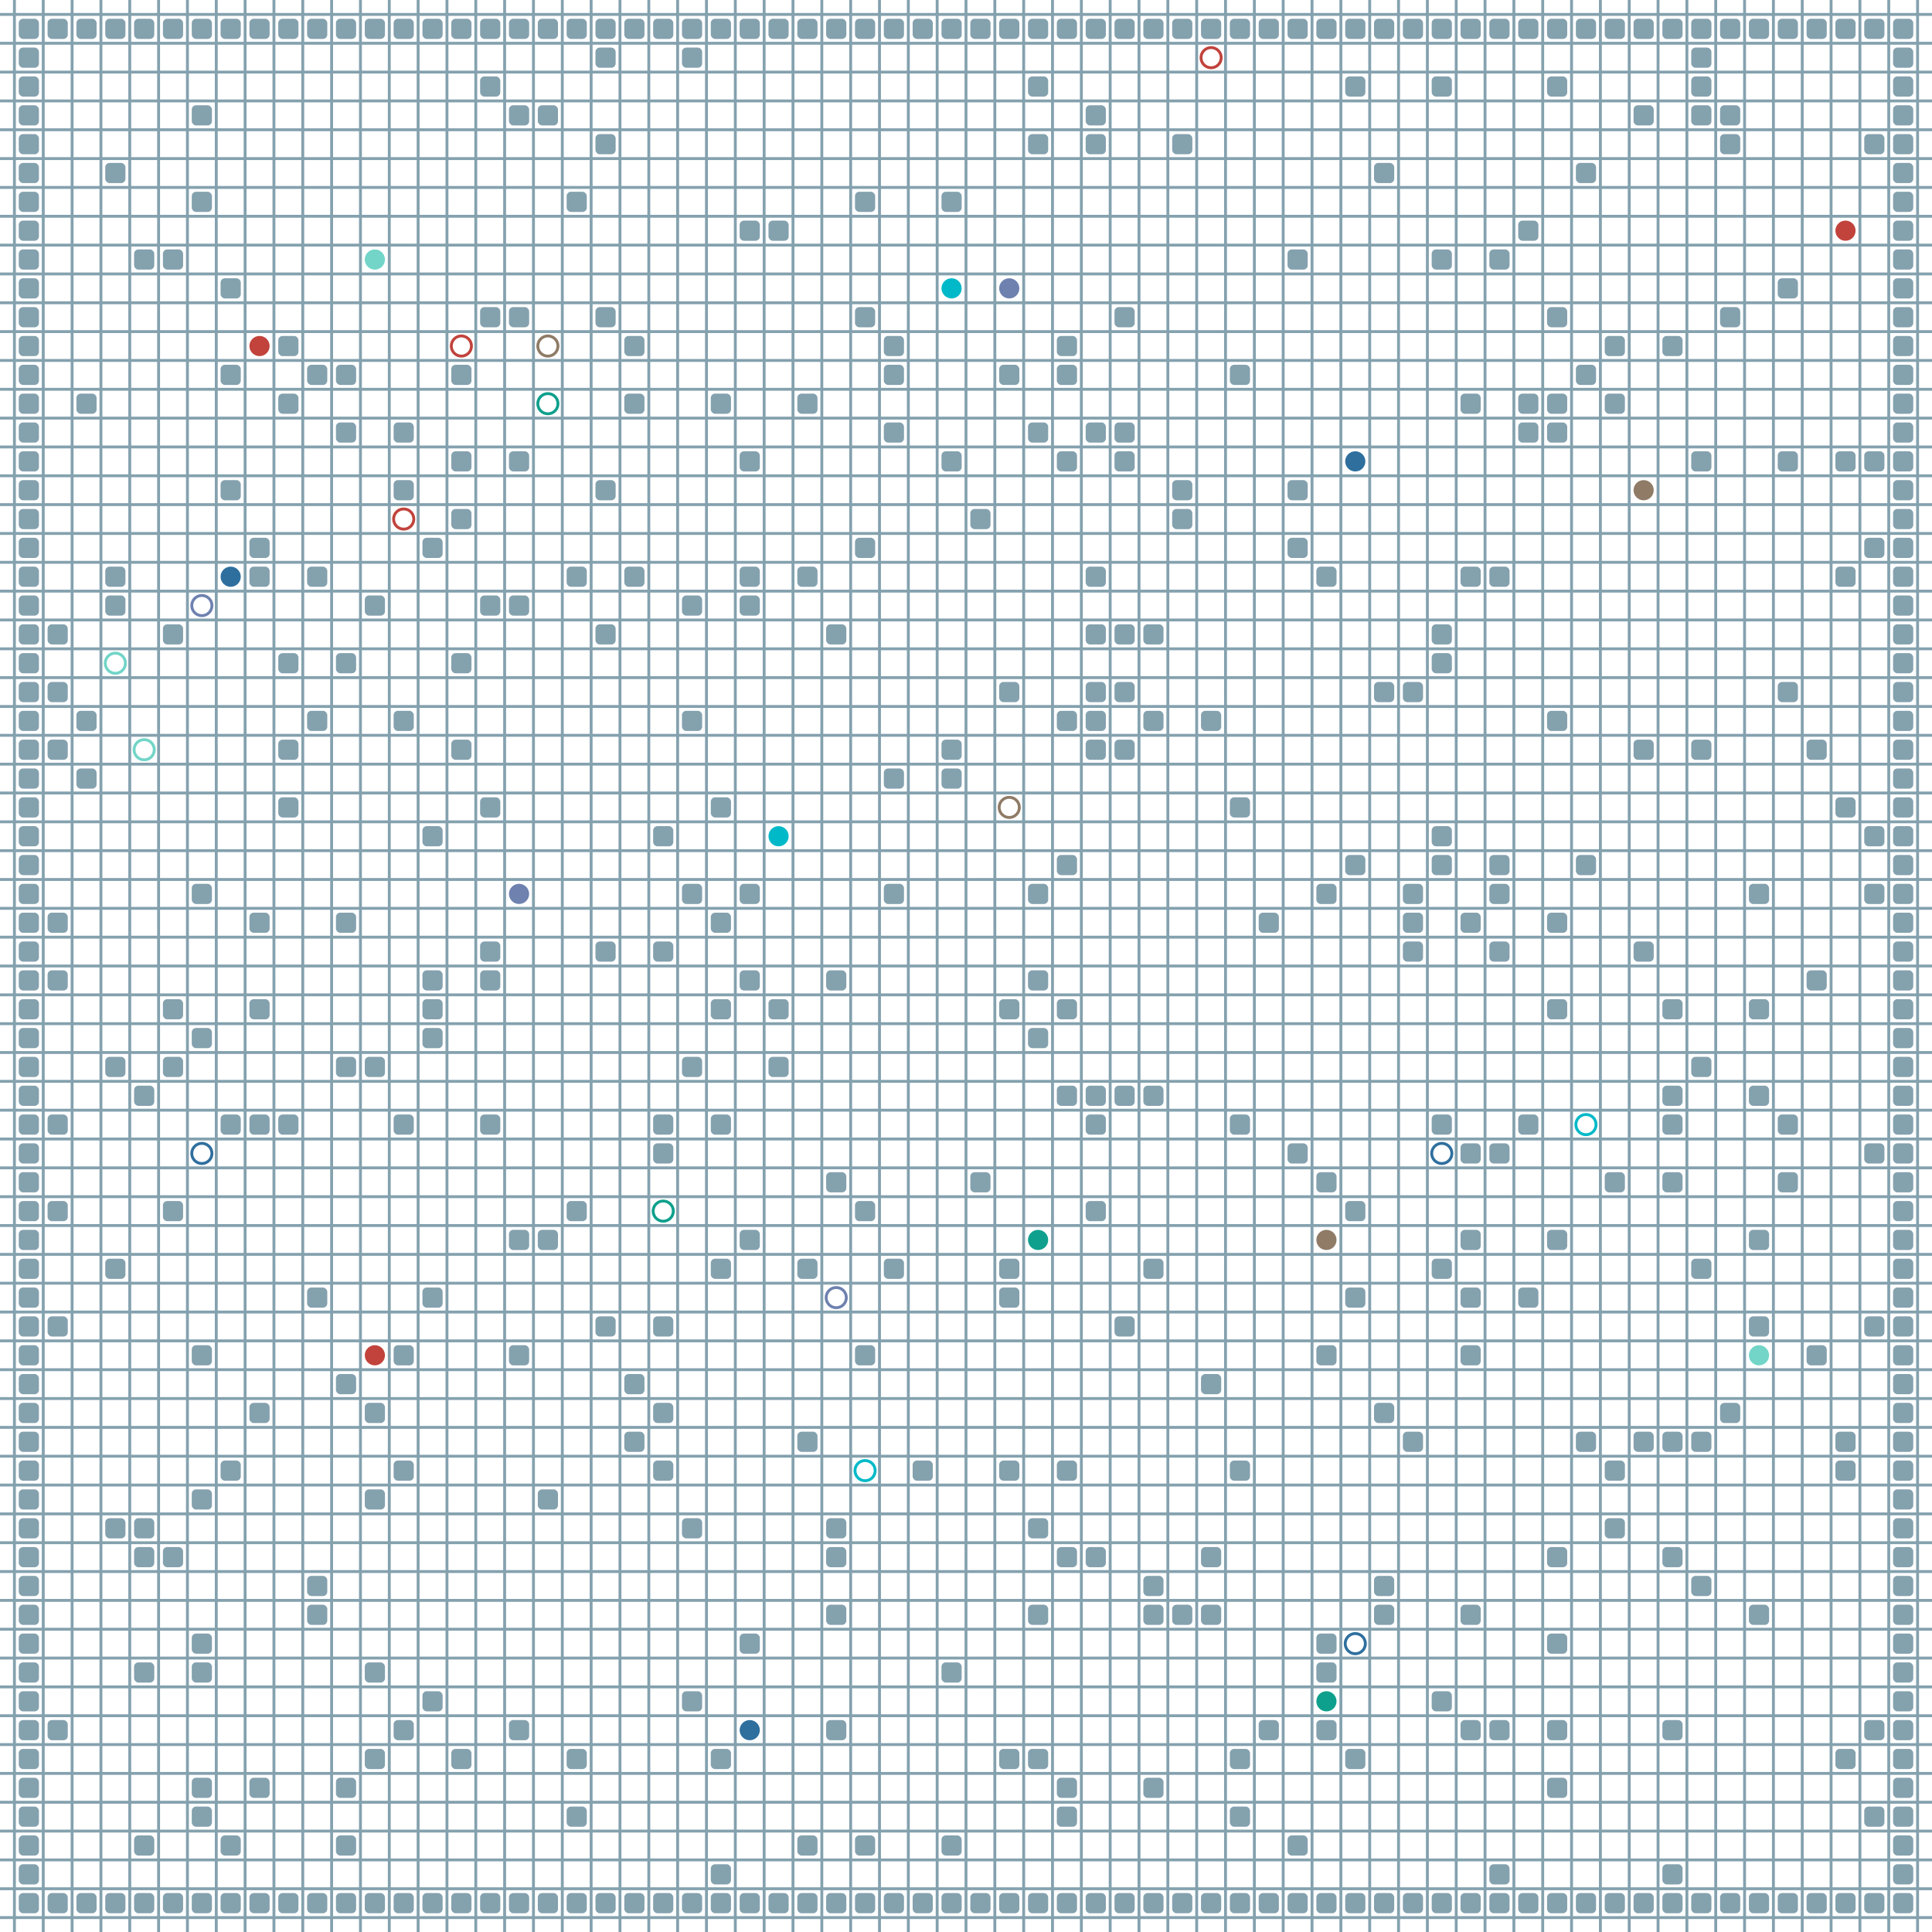 <?xml version="1.0" encoding="UTF-8"?>
        <svg xmlns="http://www.w3.org/2000/svg" xmlns:xlink="http://www.w3.org/1999/xlink"
             width="512" height="512" viewBox="0 -6700 6700 6700">
<defs>

        <rect id="obstacle" width="70" height="70" fill="#84A1AE" rx="15"/>
        <style>
        .line {stroke: #84A1AE; stroke-width: 10;}
        .agent {r: 35;}
        .target {fill: none; stroke-width: 10; r: 35;}
        </style>
        
</defs>

<line class="line" x1="-50.0" x2="-50.0" y1="0" y2="-6700" />
<line class="line" x1="50.0" x2="50.0" y1="0" y2="-6700" />
<line class="line" x1="150.0" x2="150.0" y1="0" y2="-6700" />
<line class="line" x1="250.0" x2="250.0" y1="0" y2="-6700" />
<line class="line" x1="350.0" x2="350.0" y1="0" y2="-6700" />
<line class="line" x1="450.0" x2="450.0" y1="0" y2="-6700" />
<line class="line" x1="550.0" x2="550.0" y1="0" y2="-6700" />
<line class="line" x1="650.0" x2="650.0" y1="0" y2="-6700" />
<line class="line" x1="750.0" x2="750.0" y1="0" y2="-6700" />
<line class="line" x1="850.0" x2="850.0" y1="0" y2="-6700" />
<line class="line" x1="950.0" x2="950.0" y1="0" y2="-6700" />
<line class="line" x1="1050.0" x2="1050.0" y1="0" y2="-6700" />
<line class="line" x1="1150.0" x2="1150.0" y1="0" y2="-6700" />
<line class="line" x1="1250.0" x2="1250.0" y1="0" y2="-6700" />
<line class="line" x1="1350.0" x2="1350.0" y1="0" y2="-6700" />
<line class="line" x1="1450.0" x2="1450.0" y1="0" y2="-6700" />
<line class="line" x1="1550.0" x2="1550.0" y1="0" y2="-6700" />
<line class="line" x1="1650.0" x2="1650.0" y1="0" y2="-6700" />
<line class="line" x1="1750.0" x2="1750.0" y1="0" y2="-6700" />
<line class="line" x1="1850.0" x2="1850.0" y1="0" y2="-6700" />
<line class="line" x1="1950.0" x2="1950.0" y1="0" y2="-6700" />
<line class="line" x1="2050.0" x2="2050.0" y1="0" y2="-6700" />
<line class="line" x1="2150.0" x2="2150.0" y1="0" y2="-6700" />
<line class="line" x1="2250.0" x2="2250.0" y1="0" y2="-6700" />
<line class="line" x1="2350.0" x2="2350.0" y1="0" y2="-6700" />
<line class="line" x1="2450.0" x2="2450.0" y1="0" y2="-6700" />
<line class="line" x1="2550.0" x2="2550.0" y1="0" y2="-6700" />
<line class="line" x1="2650.0" x2="2650.0" y1="0" y2="-6700" />
<line class="line" x1="2750.0" x2="2750.0" y1="0" y2="-6700" />
<line class="line" x1="2850.0" x2="2850.0" y1="0" y2="-6700" />
<line class="line" x1="2950.0" x2="2950.0" y1="0" y2="-6700" />
<line class="line" x1="3050.0" x2="3050.0" y1="0" y2="-6700" />
<line class="line" x1="3150.0" x2="3150.0" y1="0" y2="-6700" />
<line class="line" x1="3250.0" x2="3250.0" y1="0" y2="-6700" />
<line class="line" x1="3350.0" x2="3350.0" y1="0" y2="-6700" />
<line class="line" x1="3450.0" x2="3450.0" y1="0" y2="-6700" />
<line class="line" x1="3550.0" x2="3550.0" y1="0" y2="-6700" />
<line class="line" x1="3650.0" x2="3650.0" y1="0" y2="-6700" />
<line class="line" x1="3750.0" x2="3750.0" y1="0" y2="-6700" />
<line class="line" x1="3850.0" x2="3850.0" y1="0" y2="-6700" />
<line class="line" x1="3950.0" x2="3950.0" y1="0" y2="-6700" />
<line class="line" x1="4050.0" x2="4050.0" y1="0" y2="-6700" />
<line class="line" x1="4150.0" x2="4150.0" y1="0" y2="-6700" />
<line class="line" x1="4250.0" x2="4250.0" y1="0" y2="-6700" />
<line class="line" x1="4350.0" x2="4350.0" y1="0" y2="-6700" />
<line class="line" x1="4450.0" x2="4450.0" y1="0" y2="-6700" />
<line class="line" x1="4550.0" x2="4550.0" y1="0" y2="-6700" />
<line class="line" x1="4650.0" x2="4650.0" y1="0" y2="-6700" />
<line class="line" x1="4750.0" x2="4750.0" y1="0" y2="-6700" />
<line class="line" x1="4850.0" x2="4850.0" y1="0" y2="-6700" />
<line class="line" x1="4950.0" x2="4950.0" y1="0" y2="-6700" />
<line class="line" x1="5050.0" x2="5050.0" y1="0" y2="-6700" />
<line class="line" x1="5150.0" x2="5150.0" y1="0" y2="-6700" />
<line class="line" x1="5250.0" x2="5250.0" y1="0" y2="-6700" />
<line class="line" x1="5350.0" x2="5350.0" y1="0" y2="-6700" />
<line class="line" x1="5450.0" x2="5450.0" y1="0" y2="-6700" />
<line class="line" x1="5550.0" x2="5550.0" y1="0" y2="-6700" />
<line class="line" x1="5650.0" x2="5650.0" y1="0" y2="-6700" />
<line class="line" x1="5750.0" x2="5750.0" y1="0" y2="-6700" />
<line class="line" x1="5850.0" x2="5850.0" y1="0" y2="-6700" />
<line class="line" x1="5950.0" x2="5950.0" y1="0" y2="-6700" />
<line class="line" x1="6050.0" x2="6050.0" y1="0" y2="-6700" />
<line class="line" x1="6150.0" x2="6150.0" y1="0" y2="-6700" />
<line class="line" x1="6250.0" x2="6250.0" y1="0" y2="-6700" />
<line class="line" x1="6350.0" x2="6350.0" y1="0" y2="-6700" />
<line class="line" x1="6450.0" x2="6450.0" y1="0" y2="-6700" />
<line class="line" x1="6550.0" x2="6550.0" y1="0" y2="-6700" />
<line class="line" x1="6650.0" x2="6650.0" y1="0" y2="-6700" />
<line class="line" x1="0" x2="6700" y1="50.0" y2="50.0" />
<line class="line" x1="0" x2="6700" y1="-50.0" y2="-50.0" />
<line class="line" x1="0" x2="6700" y1="-150.0" y2="-150.0" />
<line class="line" x1="0" x2="6700" y1="-250.0" y2="-250.0" />
<line class="line" x1="0" x2="6700" y1="-350.0" y2="-350.0" />
<line class="line" x1="0" x2="6700" y1="-450.0" y2="-450.0" />
<line class="line" x1="0" x2="6700" y1="-550.0" y2="-550.0" />
<line class="line" x1="0" x2="6700" y1="-650.0" y2="-650.0" />
<line class="line" x1="0" x2="6700" y1="-750.0" y2="-750.0" />
<line class="line" x1="0" x2="6700" y1="-850.0" y2="-850.0" />
<line class="line" x1="0" x2="6700" y1="-950.0" y2="-950.0" />
<line class="line" x1="0" x2="6700" y1="-1050.0" y2="-1050.0" />
<line class="line" x1="0" x2="6700" y1="-1150.0" y2="-1150.0" />
<line class="line" x1="0" x2="6700" y1="-1250.0" y2="-1250.0" />
<line class="line" x1="0" x2="6700" y1="-1350.0" y2="-1350.0" />
<line class="line" x1="0" x2="6700" y1="-1450.0" y2="-1450.0" />
<line class="line" x1="0" x2="6700" y1="-1550.0" y2="-1550.0" />
<line class="line" x1="0" x2="6700" y1="-1650.0" y2="-1650.0" />
<line class="line" x1="0" x2="6700" y1="-1750.0" y2="-1750.0" />
<line class="line" x1="0" x2="6700" y1="-1850.0" y2="-1850.0" />
<line class="line" x1="0" x2="6700" y1="-1950.0" y2="-1950.0" />
<line class="line" x1="0" x2="6700" y1="-2050.0" y2="-2050.0" />
<line class="line" x1="0" x2="6700" y1="-2150.0" y2="-2150.0" />
<line class="line" x1="0" x2="6700" y1="-2250.0" y2="-2250.0" />
<line class="line" x1="0" x2="6700" y1="-2350.0" y2="-2350.0" />
<line class="line" x1="0" x2="6700" y1="-2450.0" y2="-2450.0" />
<line class="line" x1="0" x2="6700" y1="-2550.0" y2="-2550.0" />
<line class="line" x1="0" x2="6700" y1="-2650.0" y2="-2650.0" />
<line class="line" x1="0" x2="6700" y1="-2750.0" y2="-2750.0" />
<line class="line" x1="0" x2="6700" y1="-2850.0" y2="-2850.0" />
<line class="line" x1="0" x2="6700" y1="-2950.0" y2="-2950.0" />
<line class="line" x1="0" x2="6700" y1="-3050.0" y2="-3050.0" />
<line class="line" x1="0" x2="6700" y1="-3150.0" y2="-3150.0" />
<line class="line" x1="0" x2="6700" y1="-3250.0" y2="-3250.0" />
<line class="line" x1="0" x2="6700" y1="-3350.0" y2="-3350.0" />
<line class="line" x1="0" x2="6700" y1="-3450.0" y2="-3450.0" />
<line class="line" x1="0" x2="6700" y1="-3550.0" y2="-3550.0" />
<line class="line" x1="0" x2="6700" y1="-3650.0" y2="-3650.0" />
<line class="line" x1="0" x2="6700" y1="-3750.0" y2="-3750.0" />
<line class="line" x1="0" x2="6700" y1="-3850.0" y2="-3850.0" />
<line class="line" x1="0" x2="6700" y1="-3950.0" y2="-3950.0" />
<line class="line" x1="0" x2="6700" y1="-4050.0" y2="-4050.0" />
<line class="line" x1="0" x2="6700" y1="-4150.0" y2="-4150.0" />
<line class="line" x1="0" x2="6700" y1="-4250.0" y2="-4250.0" />
<line class="line" x1="0" x2="6700" y1="-4350.0" y2="-4350.0" />
<line class="line" x1="0" x2="6700" y1="-4450.0" y2="-4450.0" />
<line class="line" x1="0" x2="6700" y1="-4550.0" y2="-4550.0" />
<line class="line" x1="0" x2="6700" y1="-4650.0" y2="-4650.0" />
<line class="line" x1="0" x2="6700" y1="-4750.0" y2="-4750.0" />
<line class="line" x1="0" x2="6700" y1="-4850.0" y2="-4850.0" />
<line class="line" x1="0" x2="6700" y1="-4950.0" y2="-4950.0" />
<line class="line" x1="0" x2="6700" y1="-5050.0" y2="-5050.0" />
<line class="line" x1="0" x2="6700" y1="-5150.0" y2="-5150.0" />
<line class="line" x1="0" x2="6700" y1="-5250.0" y2="-5250.0" />
<line class="line" x1="0" x2="6700" y1="-5350.0" y2="-5350.0" />
<line class="line" x1="0" x2="6700" y1="-5450.0" y2="-5450.0" />
<line class="line" x1="0" x2="6700" y1="-5550.0" y2="-5550.0" />
<line class="line" x1="0" x2="6700" y1="-5650.0" y2="-5650.0" />
<line class="line" x1="0" x2="6700" y1="-5750.0" y2="-5750.0" />
<line class="line" x1="0" x2="6700" y1="-5850.0" y2="-5850.0" />
<line class="line" x1="0" x2="6700" y1="-5950.0" y2="-5950.0" />
<line class="line" x1="0" x2="6700" y1="-6050.0" y2="-6050.0" />
<line class="line" x1="0" x2="6700" y1="-6150.0" y2="-6150.0" />
<line class="line" x1="0" x2="6700" y1="-6250.0" y2="-6250.0" />
<line class="line" x1="0" x2="6700" y1="-6350.0" y2="-6350.0" />
<line class="line" x1="0" x2="6700" y1="-6450.0" y2="-6450.0" />
<line class="line" x1="0" x2="6700" y1="-6550.0" y2="-6550.0" />
<line class="line" x1="0" x2="6700" y1="-6650.0" y2="-6650.0" />
<use href="#obstacle" x="65" y="-135" />
<use href="#obstacle" x="65" y="-235" />
<use href="#obstacle" x="65" y="-335" />
<use href="#obstacle" x="65" y="-435" />
<use href="#obstacle" x="65" y="-535" />
<use href="#obstacle" x="65" y="-635" />
<use href="#obstacle" x="65" y="-735" />
<use href="#obstacle" x="65" y="-835" />
<use href="#obstacle" x="65" y="-935" />
<use href="#obstacle" x="65" y="-1035" />
<use href="#obstacle" x="65" y="-1135" />
<use href="#obstacle" x="65" y="-1235" />
<use href="#obstacle" x="65" y="-1335" />
<use href="#obstacle" x="65" y="-1435" />
<use href="#obstacle" x="65" y="-1535" />
<use href="#obstacle" x="65" y="-1635" />
<use href="#obstacle" x="65" y="-1735" />
<use href="#obstacle" x="65" y="-1835" />
<use href="#obstacle" x="65" y="-1935" />
<use href="#obstacle" x="65" y="-2035" />
<use href="#obstacle" x="65" y="-2135" />
<use href="#obstacle" x="65" y="-2235" />
<use href="#obstacle" x="65" y="-2335" />
<use href="#obstacle" x="65" y="-2435" />
<use href="#obstacle" x="65" y="-2535" />
<use href="#obstacle" x="65" y="-2635" />
<use href="#obstacle" x="65" y="-2735" />
<use href="#obstacle" x="65" y="-2835" />
<use href="#obstacle" x="65" y="-2935" />
<use href="#obstacle" x="65" y="-3035" />
<use href="#obstacle" x="65" y="-3135" />
<use href="#obstacle" x="65" y="-3235" />
<use href="#obstacle" x="65" y="-3335" />
<use href="#obstacle" x="65" y="-3435" />
<use href="#obstacle" x="65" y="-3535" />
<use href="#obstacle" x="65" y="-3635" />
<use href="#obstacle" x="65" y="-3735" />
<use href="#obstacle" x="65" y="-3835" />
<use href="#obstacle" x="65" y="-3935" />
<use href="#obstacle" x="65" y="-4035" />
<use href="#obstacle" x="65" y="-4135" />
<use href="#obstacle" x="65" y="-4235" />
<use href="#obstacle" x="65" y="-4335" />
<use href="#obstacle" x="65" y="-4435" />
<use href="#obstacle" x="65" y="-4535" />
<use href="#obstacle" x="65" y="-4635" />
<use href="#obstacle" x="65" y="-4735" />
<use href="#obstacle" x="65" y="-4835" />
<use href="#obstacle" x="65" y="-4935" />
<use href="#obstacle" x="65" y="-5035" />
<use href="#obstacle" x="65" y="-5135" />
<use href="#obstacle" x="65" y="-5235" />
<use href="#obstacle" x="65" y="-5335" />
<use href="#obstacle" x="65" y="-5435" />
<use href="#obstacle" x="65" y="-5535" />
<use href="#obstacle" x="65" y="-5635" />
<use href="#obstacle" x="65" y="-5735" />
<use href="#obstacle" x="65" y="-5835" />
<use href="#obstacle" x="65" y="-5935" />
<use href="#obstacle" x="65" y="-6035" />
<use href="#obstacle" x="65" y="-6135" />
<use href="#obstacle" x="65" y="-6235" />
<use href="#obstacle" x="65" y="-6335" />
<use href="#obstacle" x="65" y="-6435" />
<use href="#obstacle" x="65" y="-6535" />
<use href="#obstacle" x="65" y="-6635" />
<use href="#obstacle" x="165" y="-135" />
<use href="#obstacle" x="165" y="-735" />
<use href="#obstacle" x="165" y="-2135" />
<use href="#obstacle" x="165" y="-2535" />
<use href="#obstacle" x="165" y="-2835" />
<use href="#obstacle" x="165" y="-3335" />
<use href="#obstacle" x="165" y="-3535" />
<use href="#obstacle" x="165" y="-4135" />
<use href="#obstacle" x="165" y="-4335" />
<use href="#obstacle" x="165" y="-4535" />
<use href="#obstacle" x="165" y="-6635" />
<use href="#obstacle" x="265" y="-135" />
<use href="#obstacle" x="265" y="-4035" />
<use href="#obstacle" x="265" y="-4235" />
<use href="#obstacle" x="265" y="-5335" />
<use href="#obstacle" x="265" y="-6635" />
<use href="#obstacle" x="365" y="-135" />
<use href="#obstacle" x="365" y="-1435" />
<use href="#obstacle" x="365" y="-2335" />
<use href="#obstacle" x="365" y="-3035" />
<use href="#obstacle" x="365" y="-4635" />
<use href="#obstacle" x="365" y="-4735" />
<use href="#obstacle" x="365" y="-6135" />
<use href="#obstacle" x="365" y="-6635" />
<use href="#obstacle" x="465" y="-135" />
<use href="#obstacle" x="465" y="-335" />
<use href="#obstacle" x="465" y="-935" />
<use href="#obstacle" x="465" y="-1335" />
<use href="#obstacle" x="465" y="-1435" />
<use href="#obstacle" x="465" y="-2935" />
<use href="#obstacle" x="465" y="-5835" />
<use href="#obstacle" x="465" y="-6635" />
<use href="#obstacle" x="565" y="-135" />
<use href="#obstacle" x="565" y="-1335" />
<use href="#obstacle" x="565" y="-2535" />
<use href="#obstacle" x="565" y="-3035" />
<use href="#obstacle" x="565" y="-3235" />
<use href="#obstacle" x="565" y="-4535" />
<use href="#obstacle" x="565" y="-5835" />
<use href="#obstacle" x="565" y="-6635" />
<use href="#obstacle" x="665" y="-135" />
<use href="#obstacle" x="665" y="-435" />
<use href="#obstacle" x="665" y="-535" />
<use href="#obstacle" x="665" y="-935" />
<use href="#obstacle" x="665" y="-1035" />
<use href="#obstacle" x="665" y="-1535" />
<use href="#obstacle" x="665" y="-2035" />
<use href="#obstacle" x="665" y="-3135" />
<use href="#obstacle" x="665" y="-3635" />
<use href="#obstacle" x="665" y="-6035" />
<use href="#obstacle" x="665" y="-6335" />
<use href="#obstacle" x="665" y="-6635" />
<use href="#obstacle" x="765" y="-135" />
<use href="#obstacle" x="765" y="-335" />
<use href="#obstacle" x="765" y="-1635" />
<use href="#obstacle" x="765" y="-2835" />
<use href="#obstacle" x="765" y="-5035" />
<use href="#obstacle" x="765" y="-5435" />
<use href="#obstacle" x="765" y="-5735" />
<use href="#obstacle" x="765" y="-6635" />
<use href="#obstacle" x="865" y="-135" />
<use href="#obstacle" x="865" y="-535" />
<use href="#obstacle" x="865" y="-1835" />
<use href="#obstacle" x="865" y="-2835" />
<use href="#obstacle" x="865" y="-3235" />
<use href="#obstacle" x="865" y="-3535" />
<use href="#obstacle" x="865" y="-4735" />
<use href="#obstacle" x="865" y="-4835" />
<use href="#obstacle" x="865" y="-6635" />
<use href="#obstacle" x="965" y="-135" />
<use href="#obstacle" x="965" y="-2835" />
<use href="#obstacle" x="965" y="-3935" />
<use href="#obstacle" x="965" y="-4135" />
<use href="#obstacle" x="965" y="-4435" />
<use href="#obstacle" x="965" y="-5335" />
<use href="#obstacle" x="965" y="-5535" />
<use href="#obstacle" x="965" y="-6635" />
<use href="#obstacle" x="1065" y="-135" />
<use href="#obstacle" x="1065" y="-1135" />
<use href="#obstacle" x="1065" y="-1235" />
<use href="#obstacle" x="1065" y="-2235" />
<use href="#obstacle" x="1065" y="-4235" />
<use href="#obstacle" x="1065" y="-4735" />
<use href="#obstacle" x="1065" y="-5435" />
<use href="#obstacle" x="1065" y="-6635" />
<use href="#obstacle" x="1165" y="-135" />
<use href="#obstacle" x="1165" y="-335" />
<use href="#obstacle" x="1165" y="-535" />
<use href="#obstacle" x="1165" y="-1935" />
<use href="#obstacle" x="1165" y="-3035" />
<use href="#obstacle" x="1165" y="-3535" />
<use href="#obstacle" x="1165" y="-4435" />
<use href="#obstacle" x="1165" y="-5235" />
<use href="#obstacle" x="1165" y="-5435" />
<use href="#obstacle" x="1165" y="-6635" />
<use href="#obstacle" x="1265" y="-135" />
<use href="#obstacle" x="1265" y="-635" />
<use href="#obstacle" x="1265" y="-935" />
<use href="#obstacle" x="1265" y="-1535" />
<use href="#obstacle" x="1265" y="-1835" />
<use href="#obstacle" x="1265" y="-3035" />
<use href="#obstacle" x="1265" y="-4635" />
<use href="#obstacle" x="1265" y="-6635" />
<use href="#obstacle" x="1365" y="-135" />
<use href="#obstacle" x="1365" y="-735" />
<use href="#obstacle" x="1365" y="-1635" />
<use href="#obstacle" x="1365" y="-2035" />
<use href="#obstacle" x="1365" y="-2835" />
<use href="#obstacle" x="1365" y="-4235" />
<use href="#obstacle" x="1365" y="-5035" />
<use href="#obstacle" x="1365" y="-5235" />
<use href="#obstacle" x="1365" y="-6635" />
<use href="#obstacle" x="1465" y="-135" />
<use href="#obstacle" x="1465" y="-835" />
<use href="#obstacle" x="1465" y="-2235" />
<use href="#obstacle" x="1465" y="-3135" />
<use href="#obstacle" x="1465" y="-3235" />
<use href="#obstacle" x="1465" y="-3335" />
<use href="#obstacle" x="1465" y="-3835" />
<use href="#obstacle" x="1465" y="-4835" />
<use href="#obstacle" x="1465" y="-6635" />
<use href="#obstacle" x="1565" y="-135" />
<use href="#obstacle" x="1565" y="-635" />
<use href="#obstacle" x="1565" y="-4135" />
<use href="#obstacle" x="1565" y="-4435" />
<use href="#obstacle" x="1565" y="-4935" />
<use href="#obstacle" x="1565" y="-5135" />
<use href="#obstacle" x="1565" y="-5435" />
<use href="#obstacle" x="1565" y="-6635" />
<use href="#obstacle" x="1665" y="-135" />
<use href="#obstacle" x="1665" y="-2835" />
<use href="#obstacle" x="1665" y="-3335" />
<use href="#obstacle" x="1665" y="-3435" />
<use href="#obstacle" x="1665" y="-3935" />
<use href="#obstacle" x="1665" y="-4635" />
<use href="#obstacle" x="1665" y="-5635" />
<use href="#obstacle" x="1665" y="-6435" />
<use href="#obstacle" x="1665" y="-6635" />
<use href="#obstacle" x="1765" y="-135" />
<use href="#obstacle" x="1765" y="-735" />
<use href="#obstacle" x="1765" y="-2035" />
<use href="#obstacle" x="1765" y="-2435" />
<use href="#obstacle" x="1765" y="-4635" />
<use href="#obstacle" x="1765" y="-5135" />
<use href="#obstacle" x="1765" y="-5635" />
<use href="#obstacle" x="1765" y="-6335" />
<use href="#obstacle" x="1765" y="-6635" />
<use href="#obstacle" x="1865" y="-135" />
<use href="#obstacle" x="1865" y="-1535" />
<use href="#obstacle" x="1865" y="-2435" />
<use href="#obstacle" x="1865" y="-6335" />
<use href="#obstacle" x="1865" y="-6635" />
<use href="#obstacle" x="1965" y="-135" />
<use href="#obstacle" x="1965" y="-435" />
<use href="#obstacle" x="1965" y="-635" />
<use href="#obstacle" x="1965" y="-2535" />
<use href="#obstacle" x="1965" y="-4735" />
<use href="#obstacle" x="1965" y="-6035" />
<use href="#obstacle" x="1965" y="-6635" />
<use href="#obstacle" x="2065" y="-135" />
<use href="#obstacle" x="2065" y="-2135" />
<use href="#obstacle" x="2065" y="-3435" />
<use href="#obstacle" x="2065" y="-4535" />
<use href="#obstacle" x="2065" y="-5035" />
<use href="#obstacle" x="2065" y="-5635" />
<use href="#obstacle" x="2065" y="-6235" />
<use href="#obstacle" x="2065" y="-6535" />
<use href="#obstacle" x="2065" y="-6635" />
<use href="#obstacle" x="2165" y="-135" />
<use href="#obstacle" x="2165" y="-1735" />
<use href="#obstacle" x="2165" y="-1935" />
<use href="#obstacle" x="2165" y="-4735" />
<use href="#obstacle" x="2165" y="-5335" />
<use href="#obstacle" x="2165" y="-5535" />
<use href="#obstacle" x="2165" y="-6635" />
<use href="#obstacle" x="2265" y="-135" />
<use href="#obstacle" x="2265" y="-1635" />
<use href="#obstacle" x="2265" y="-1835" />
<use href="#obstacle" x="2265" y="-2135" />
<use href="#obstacle" x="2265" y="-2735" />
<use href="#obstacle" x="2265" y="-2835" />
<use href="#obstacle" x="2265" y="-3435" />
<use href="#obstacle" x="2265" y="-3835" />
<use href="#obstacle" x="2265" y="-6635" />
<use href="#obstacle" x="2365" y="-135" />
<use href="#obstacle" x="2365" y="-835" />
<use href="#obstacle" x="2365" y="-1435" />
<use href="#obstacle" x="2365" y="-3035" />
<use href="#obstacle" x="2365" y="-3635" />
<use href="#obstacle" x="2365" y="-4235" />
<use href="#obstacle" x="2365" y="-4635" />
<use href="#obstacle" x="2365" y="-6535" />
<use href="#obstacle" x="2365" y="-6635" />
<use href="#obstacle" x="2465" y="-135" />
<use href="#obstacle" x="2465" y="-235" />
<use href="#obstacle" x="2465" y="-635" />
<use href="#obstacle" x="2465" y="-2335" />
<use href="#obstacle" x="2465" y="-2835" />
<use href="#obstacle" x="2465" y="-3235" />
<use href="#obstacle" x="2465" y="-3535" />
<use href="#obstacle" x="2465" y="-3935" />
<use href="#obstacle" x="2465" y="-5335" />
<use href="#obstacle" x="2465" y="-6635" />
<use href="#obstacle" x="2565" y="-135" />
<use href="#obstacle" x="2565" y="-1035" />
<use href="#obstacle" x="2565" y="-2435" />
<use href="#obstacle" x="2565" y="-3335" />
<use href="#obstacle" x="2565" y="-3635" />
<use href="#obstacle" x="2565" y="-4635" />
<use href="#obstacle" x="2565" y="-4735" />
<use href="#obstacle" x="2565" y="-5135" />
<use href="#obstacle" x="2565" y="-5935" />
<use href="#obstacle" x="2565" y="-6635" />
<use href="#obstacle" x="2665" y="-135" />
<use href="#obstacle" x="2665" y="-3035" />
<use href="#obstacle" x="2665" y="-3235" />
<use href="#obstacle" x="2665" y="-5935" />
<use href="#obstacle" x="2665" y="-6635" />
<use href="#obstacle" x="2765" y="-135" />
<use href="#obstacle" x="2765" y="-335" />
<use href="#obstacle" x="2765" y="-1735" />
<use href="#obstacle" x="2765" y="-2335" />
<use href="#obstacle" x="2765" y="-4735" />
<use href="#obstacle" x="2765" y="-5335" />
<use href="#obstacle" x="2765" y="-6635" />
<use href="#obstacle" x="2865" y="-135" />
<use href="#obstacle" x="2865" y="-735" />
<use href="#obstacle" x="2865" y="-1135" />
<use href="#obstacle" x="2865" y="-1335" />
<use href="#obstacle" x="2865" y="-1435" />
<use href="#obstacle" x="2865" y="-2635" />
<use href="#obstacle" x="2865" y="-3335" />
<use href="#obstacle" x="2865" y="-4535" />
<use href="#obstacle" x="2865" y="-6635" />
<use href="#obstacle" x="2965" y="-135" />
<use href="#obstacle" x="2965" y="-335" />
<use href="#obstacle" x="2965" y="-2035" />
<use href="#obstacle" x="2965" y="-2535" />
<use href="#obstacle" x="2965" y="-4835" />
<use href="#obstacle" x="2965" y="-5635" />
<use href="#obstacle" x="2965" y="-6035" />
<use href="#obstacle" x="2965" y="-6635" />
<use href="#obstacle" x="3065" y="-135" />
<use href="#obstacle" x="3065" y="-2335" />
<use href="#obstacle" x="3065" y="-3635" />
<use href="#obstacle" x="3065" y="-4035" />
<use href="#obstacle" x="3065" y="-5235" />
<use href="#obstacle" x="3065" y="-5435" />
<use href="#obstacle" x="3065" y="-5535" />
<use href="#obstacle" x="3065" y="-6635" />
<use href="#obstacle" x="3165" y="-135" />
<use href="#obstacle" x="3165" y="-1635" />
<use href="#obstacle" x="3165" y="-6635" />
<use href="#obstacle" x="3265" y="-135" />
<use href="#obstacle" x="3265" y="-335" />
<use href="#obstacle" x="3265" y="-935" />
<use href="#obstacle" x="3265" y="-4035" />
<use href="#obstacle" x="3265" y="-4135" />
<use href="#obstacle" x="3265" y="-5135" />
<use href="#obstacle" x="3265" y="-6035" />
<use href="#obstacle" x="3265" y="-6635" />
<use href="#obstacle" x="3365" y="-135" />
<use href="#obstacle" x="3365" y="-2635" />
<use href="#obstacle" x="3365" y="-4935" />
<use href="#obstacle" x="3365" y="-6635" />
<use href="#obstacle" x="3465" y="-135" />
<use href="#obstacle" x="3465" y="-635" />
<use href="#obstacle" x="3465" y="-1635" />
<use href="#obstacle" x="3465" y="-2235" />
<use href="#obstacle" x="3465" y="-2335" />
<use href="#obstacle" x="3465" y="-3235" />
<use href="#obstacle" x="3465" y="-4335" />
<use href="#obstacle" x="3465" y="-5435" />
<use href="#obstacle" x="3465" y="-6635" />
<use href="#obstacle" x="3565" y="-135" />
<use href="#obstacle" x="3565" y="-635" />
<use href="#obstacle" x="3565" y="-1135" />
<use href="#obstacle" x="3565" y="-1435" />
<use href="#obstacle" x="3565" y="-3135" />
<use href="#obstacle" x="3565" y="-3335" />
<use href="#obstacle" x="3565" y="-3635" />
<use href="#obstacle" x="3565" y="-5235" />
<use href="#obstacle" x="3565" y="-6235" />
<use href="#obstacle" x="3565" y="-6435" />
<use href="#obstacle" x="3565" y="-6635" />
<use href="#obstacle" x="3665" y="-135" />
<use href="#obstacle" x="3665" y="-435" />
<use href="#obstacle" x="3665" y="-535" />
<use href="#obstacle" x="3665" y="-1335" />
<use href="#obstacle" x="3665" y="-1635" />
<use href="#obstacle" x="3665" y="-2935" />
<use href="#obstacle" x="3665" y="-3235" />
<use href="#obstacle" x="3665" y="-3735" />
<use href="#obstacle" x="3665" y="-4235" />
<use href="#obstacle" x="3665" y="-5135" />
<use href="#obstacle" x="3665" y="-5435" />
<use href="#obstacle" x="3665" y="-5535" />
<use href="#obstacle" x="3665" y="-6635" />
<use href="#obstacle" x="3765" y="-135" />
<use href="#obstacle" x="3765" y="-1335" />
<use href="#obstacle" x="3765" y="-2535" />
<use href="#obstacle" x="3765" y="-2835" />
<use href="#obstacle" x="3765" y="-2935" />
<use href="#obstacle" x="3765" y="-4135" />
<use href="#obstacle" x="3765" y="-4235" />
<use href="#obstacle" x="3765" y="-4335" />
<use href="#obstacle" x="3765" y="-4535" />
<use href="#obstacle" x="3765" y="-4735" />
<use href="#obstacle" x="3765" y="-5235" />
<use href="#obstacle" x="3765" y="-6235" />
<use href="#obstacle" x="3765" y="-6335" />
<use href="#obstacle" x="3765" y="-6635" />
<use href="#obstacle" x="3865" y="-135" />
<use href="#obstacle" x="3865" y="-2135" />
<use href="#obstacle" x="3865" y="-2935" />
<use href="#obstacle" x="3865" y="-4135" />
<use href="#obstacle" x="3865" y="-4335" />
<use href="#obstacle" x="3865" y="-4535" />
<use href="#obstacle" x="3865" y="-5135" />
<use href="#obstacle" x="3865" y="-5235" />
<use href="#obstacle" x="3865" y="-5635" />
<use href="#obstacle" x="3865" y="-6635" />
<use href="#obstacle" x="3965" y="-135" />
<use href="#obstacle" x="3965" y="-535" />
<use href="#obstacle" x="3965" y="-1135" />
<use href="#obstacle" x="3965" y="-1235" />
<use href="#obstacle" x="3965" y="-2335" />
<use href="#obstacle" x="3965" y="-2935" />
<use href="#obstacle" x="3965" y="-4235" />
<use href="#obstacle" x="3965" y="-4535" />
<use href="#obstacle" x="3965" y="-6635" />
<use href="#obstacle" x="4065" y="-135" />
<use href="#obstacle" x="4065" y="-1135" />
<use href="#obstacle" x="4065" y="-4935" />
<use href="#obstacle" x="4065" y="-5035" />
<use href="#obstacle" x="4065" y="-6235" />
<use href="#obstacle" x="4065" y="-6635" />
<use href="#obstacle" x="4165" y="-135" />
<use href="#obstacle" x="4165" y="-1135" />
<use href="#obstacle" x="4165" y="-1335" />
<use href="#obstacle" x="4165" y="-1935" />
<use href="#obstacle" x="4165" y="-4235" />
<use href="#obstacle" x="4165" y="-6635" />
<use href="#obstacle" x="4265" y="-135" />
<use href="#obstacle" x="4265" y="-435" />
<use href="#obstacle" x="4265" y="-635" />
<use href="#obstacle" x="4265" y="-1635" />
<use href="#obstacle" x="4265" y="-2835" />
<use href="#obstacle" x="4265" y="-3935" />
<use href="#obstacle" x="4265" y="-5435" />
<use href="#obstacle" x="4265" y="-6635" />
<use href="#obstacle" x="4365" y="-135" />
<use href="#obstacle" x="4365" y="-735" />
<use href="#obstacle" x="4365" y="-3535" />
<use href="#obstacle" x="4365" y="-6635" />
<use href="#obstacle" x="4465" y="-135" />
<use href="#obstacle" x="4465" y="-335" />
<use href="#obstacle" x="4465" y="-2735" />
<use href="#obstacle" x="4465" y="-4835" />
<use href="#obstacle" x="4465" y="-5035" />
<use href="#obstacle" x="4465" y="-5835" />
<use href="#obstacle" x="4465" y="-6635" />
<use href="#obstacle" x="4565" y="-135" />
<use href="#obstacle" x="4565" y="-735" />
<use href="#obstacle" x="4565" y="-935" />
<use href="#obstacle" x="4565" y="-1035" />
<use href="#obstacle" x="4565" y="-2035" />
<use href="#obstacle" x="4565" y="-2635" />
<use href="#obstacle" x="4565" y="-3635" />
<use href="#obstacle" x="4565" y="-4735" />
<use href="#obstacle" x="4565" y="-6635" />
<use href="#obstacle" x="4665" y="-135" />
<use href="#obstacle" x="4665" y="-635" />
<use href="#obstacle" x="4665" y="-2235" />
<use href="#obstacle" x="4665" y="-2535" />
<use href="#obstacle" x="4665" y="-3735" />
<use href="#obstacle" x="4665" y="-6435" />
<use href="#obstacle" x="4665" y="-6635" />
<use href="#obstacle" x="4765" y="-135" />
<use href="#obstacle" x="4765" y="-1135" />
<use href="#obstacle" x="4765" y="-1235" />
<use href="#obstacle" x="4765" y="-1835" />
<use href="#obstacle" x="4765" y="-4335" />
<use href="#obstacle" x="4765" y="-6135" />
<use href="#obstacle" x="4765" y="-6635" />
<use href="#obstacle" x="4865" y="-135" />
<use href="#obstacle" x="4865" y="-1735" />
<use href="#obstacle" x="4865" y="-3435" />
<use href="#obstacle" x="4865" y="-3535" />
<use href="#obstacle" x="4865" y="-3635" />
<use href="#obstacle" x="4865" y="-4335" />
<use href="#obstacle" x="4865" y="-6635" />
<use href="#obstacle" x="4965" y="-135" />
<use href="#obstacle" x="4965" y="-835" />
<use href="#obstacle" x="4965" y="-2335" />
<use href="#obstacle" x="4965" y="-2835" />
<use href="#obstacle" x="4965" y="-3735" />
<use href="#obstacle" x="4965" y="-3835" />
<use href="#obstacle" x="4965" y="-4435" />
<use href="#obstacle" x="4965" y="-4535" />
<use href="#obstacle" x="4965" y="-5835" />
<use href="#obstacle" x="4965" y="-6435" />
<use href="#obstacle" x="4965" y="-6635" />
<use href="#obstacle" x="5065" y="-135" />
<use href="#obstacle" x="5065" y="-735" />
<use href="#obstacle" x="5065" y="-1135" />
<use href="#obstacle" x="5065" y="-2035" />
<use href="#obstacle" x="5065" y="-2235" />
<use href="#obstacle" x="5065" y="-2435" />
<use href="#obstacle" x="5065" y="-2735" />
<use href="#obstacle" x="5065" y="-3535" />
<use href="#obstacle" x="5065" y="-4735" />
<use href="#obstacle" x="5065" y="-5335" />
<use href="#obstacle" x="5065" y="-6635" />
<use href="#obstacle" x="5165" y="-135" />
<use href="#obstacle" x="5165" y="-235" />
<use href="#obstacle" x="5165" y="-735" />
<use href="#obstacle" x="5165" y="-2735" />
<use href="#obstacle" x="5165" y="-3435" />
<use href="#obstacle" x="5165" y="-3635" />
<use href="#obstacle" x="5165" y="-3735" />
<use href="#obstacle" x="5165" y="-4735" />
<use href="#obstacle" x="5165" y="-5835" />
<use href="#obstacle" x="5165" y="-6635" />
<use href="#obstacle" x="5265" y="-135" />
<use href="#obstacle" x="5265" y="-2235" />
<use href="#obstacle" x="5265" y="-2835" />
<use href="#obstacle" x="5265" y="-5235" />
<use href="#obstacle" x="5265" y="-5335" />
<use href="#obstacle" x="5265" y="-5935" />
<use href="#obstacle" x="5265" y="-6635" />
<use href="#obstacle" x="5365" y="-135" />
<use href="#obstacle" x="5365" y="-535" />
<use href="#obstacle" x="5365" y="-735" />
<use href="#obstacle" x="5365" y="-1035" />
<use href="#obstacle" x="5365" y="-1335" />
<use href="#obstacle" x="5365" y="-2435" />
<use href="#obstacle" x="5365" y="-3235" />
<use href="#obstacle" x="5365" y="-3535" />
<use href="#obstacle" x="5365" y="-4235" />
<use href="#obstacle" x="5365" y="-5235" />
<use href="#obstacle" x="5365" y="-5335" />
<use href="#obstacle" x="5365" y="-5635" />
<use href="#obstacle" x="5365" y="-6435" />
<use href="#obstacle" x="5365" y="-6635" />
<use href="#obstacle" x="5465" y="-135" />
<use href="#obstacle" x="5465" y="-1735" />
<use href="#obstacle" x="5465" y="-3735" />
<use href="#obstacle" x="5465" y="-5435" />
<use href="#obstacle" x="5465" y="-6135" />
<use href="#obstacle" x="5465" y="-6635" />
<use href="#obstacle" x="5565" y="-135" />
<use href="#obstacle" x="5565" y="-1435" />
<use href="#obstacle" x="5565" y="-1635" />
<use href="#obstacle" x="5565" y="-2635" />
<use href="#obstacle" x="5565" y="-5335" />
<use href="#obstacle" x="5565" y="-5535" />
<use href="#obstacle" x="5565" y="-6635" />
<use href="#obstacle" x="5665" y="-135" />
<use href="#obstacle" x="5665" y="-1735" />
<use href="#obstacle" x="5665" y="-3435" />
<use href="#obstacle" x="5665" y="-4135" />
<use href="#obstacle" x="5665" y="-6335" />
<use href="#obstacle" x="5665" y="-6635" />
<use href="#obstacle" x="5765" y="-135" />
<use href="#obstacle" x="5765" y="-235" />
<use href="#obstacle" x="5765" y="-735" />
<use href="#obstacle" x="5765" y="-1335" />
<use href="#obstacle" x="5765" y="-1735" />
<use href="#obstacle" x="5765" y="-2635" />
<use href="#obstacle" x="5765" y="-2835" />
<use href="#obstacle" x="5765" y="-2935" />
<use href="#obstacle" x="5765" y="-3235" />
<use href="#obstacle" x="5765" y="-5535" />
<use href="#obstacle" x="5765" y="-6635" />
<use href="#obstacle" x="5865" y="-135" />
<use href="#obstacle" x="5865" y="-1235" />
<use href="#obstacle" x="5865" y="-1735" />
<use href="#obstacle" x="5865" y="-2335" />
<use href="#obstacle" x="5865" y="-3035" />
<use href="#obstacle" x="5865" y="-4135" />
<use href="#obstacle" x="5865" y="-5135" />
<use href="#obstacle" x="5865" y="-6335" />
<use href="#obstacle" x="5865" y="-6435" />
<use href="#obstacle" x="5865" y="-6535" />
<use href="#obstacle" x="5865" y="-6635" />
<use href="#obstacle" x="5965" y="-135" />
<use href="#obstacle" x="5965" y="-1835" />
<use href="#obstacle" x="5965" y="-5635" />
<use href="#obstacle" x="5965" y="-6235" />
<use href="#obstacle" x="5965" y="-6335" />
<use href="#obstacle" x="5965" y="-6635" />
<use href="#obstacle" x="6065" y="-135" />
<use href="#obstacle" x="6065" y="-1135" />
<use href="#obstacle" x="6065" y="-2135" />
<use href="#obstacle" x="6065" y="-2435" />
<use href="#obstacle" x="6065" y="-2935" />
<use href="#obstacle" x="6065" y="-3235" />
<use href="#obstacle" x="6065" y="-3635" />
<use href="#obstacle" x="6065" y="-6635" />
<use href="#obstacle" x="6165" y="-135" />
<use href="#obstacle" x="6165" y="-2635" />
<use href="#obstacle" x="6165" y="-2835" />
<use href="#obstacle" x="6165" y="-4335" />
<use href="#obstacle" x="6165" y="-5135" />
<use href="#obstacle" x="6165" y="-5735" />
<use href="#obstacle" x="6165" y="-6635" />
<use href="#obstacle" x="6265" y="-135" />
<use href="#obstacle" x="6265" y="-2035" />
<use href="#obstacle" x="6265" y="-3335" />
<use href="#obstacle" x="6265" y="-4135" />
<use href="#obstacle" x="6265" y="-6635" />
<use href="#obstacle" x="6365" y="-135" />
<use href="#obstacle" x="6365" y="-635" />
<use href="#obstacle" x="6365" y="-1635" />
<use href="#obstacle" x="6365" y="-1735" />
<use href="#obstacle" x="6365" y="-3935" />
<use href="#obstacle" x="6365" y="-4735" />
<use href="#obstacle" x="6365" y="-5135" />
<use href="#obstacle" x="6365" y="-6635" />
<use href="#obstacle" x="6465" y="-135" />
<use href="#obstacle" x="6465" y="-435" />
<use href="#obstacle" x="6465" y="-735" />
<use href="#obstacle" x="6465" y="-2135" />
<use href="#obstacle" x="6465" y="-2735" />
<use href="#obstacle" x="6465" y="-3635" />
<use href="#obstacle" x="6465" y="-3835" />
<use href="#obstacle" x="6465" y="-4835" />
<use href="#obstacle" x="6465" y="-5135" />
<use href="#obstacle" x="6465" y="-6235" />
<use href="#obstacle" x="6465" y="-6635" />
<use href="#obstacle" x="6565" y="-135" />
<use href="#obstacle" x="6565" y="-235" />
<use href="#obstacle" x="6565" y="-335" />
<use href="#obstacle" x="6565" y="-435" />
<use href="#obstacle" x="6565" y="-535" />
<use href="#obstacle" x="6565" y="-635" />
<use href="#obstacle" x="6565" y="-735" />
<use href="#obstacle" x="6565" y="-835" />
<use href="#obstacle" x="6565" y="-935" />
<use href="#obstacle" x="6565" y="-1035" />
<use href="#obstacle" x="6565" y="-1135" />
<use href="#obstacle" x="6565" y="-1235" />
<use href="#obstacle" x="6565" y="-1335" />
<use href="#obstacle" x="6565" y="-1435" />
<use href="#obstacle" x="6565" y="-1535" />
<use href="#obstacle" x="6565" y="-1635" />
<use href="#obstacle" x="6565" y="-1735" />
<use href="#obstacle" x="6565" y="-1835" />
<use href="#obstacle" x="6565" y="-1935" />
<use href="#obstacle" x="6565" y="-2035" />
<use href="#obstacle" x="6565" y="-2135" />
<use href="#obstacle" x="6565" y="-2235" />
<use href="#obstacle" x="6565" y="-2335" />
<use href="#obstacle" x="6565" y="-2435" />
<use href="#obstacle" x="6565" y="-2535" />
<use href="#obstacle" x="6565" y="-2635" />
<use href="#obstacle" x="6565" y="-2735" />
<use href="#obstacle" x="6565" y="-2835" />
<use href="#obstacle" x="6565" y="-2935" />
<use href="#obstacle" x="6565" y="-3035" />
<use href="#obstacle" x="6565" y="-3135" />
<use href="#obstacle" x="6565" y="-3235" />
<use href="#obstacle" x="6565" y="-3335" />
<use href="#obstacle" x="6565" y="-3435" />
<use href="#obstacle" x="6565" y="-3535" />
<use href="#obstacle" x="6565" y="-3635" />
<use href="#obstacle" x="6565" y="-3735" />
<use href="#obstacle" x="6565" y="-3835" />
<use href="#obstacle" x="6565" y="-3935" />
<use href="#obstacle" x="6565" y="-4035" />
<use href="#obstacle" x="6565" y="-4135" />
<use href="#obstacle" x="6565" y="-4235" />
<use href="#obstacle" x="6565" y="-4335" />
<use href="#obstacle" x="6565" y="-4435" />
<use href="#obstacle" x="6565" y="-4535" />
<use href="#obstacle" x="6565" y="-4635" />
<use href="#obstacle" x="6565" y="-4735" />
<use href="#obstacle" x="6565" y="-4835" />
<use href="#obstacle" x="6565" y="-4935" />
<use href="#obstacle" x="6565" y="-5035" />
<use href="#obstacle" x="6565" y="-5135" />
<use href="#obstacle" x="6565" y="-5235" />
<use href="#obstacle" x="6565" y="-5335" />
<use href="#obstacle" x="6565" y="-5435" />
<use href="#obstacle" x="6565" y="-5535" />
<use href="#obstacle" x="6565" y="-5635" />
<use href="#obstacle" x="6565" y="-5735" />
<use href="#obstacle" x="6565" y="-5835" />
<use href="#obstacle" x="6565" y="-5935" />
<use href="#obstacle" x="6565" y="-6035" />
<use href="#obstacle" x="6565" y="-6135" />
<use href="#obstacle" x="6565" y="-6235" />
<use href="#obstacle" x="6565" y="-6335" />
<use href="#obstacle" x="6565" y="-6435" />
<use href="#obstacle" x="6565" y="-6535" />
<use href="#obstacle" x="6565" y="-6635" />
<circle class="agent" cx="900" cy="-5500" fill="#c1433c" r="35"> <animate attributeName="cy" dur="20.5s" keyTimes="0.0;0.012;0.024;0.036;0.12;0.133;1.0" repeatCount="indefinite" values="-5500;-5500;-5500;-5600;-5600;-5500;-5500"/>
<animate attributeName="cx" dur="20.5s" keyTimes="0.0;0.012;0.036;0.048;0.06;0.072;0.084;0.096;0.108;0.12;1.0" repeatCount="indefinite" values="900;900;900;1000;1100;1200;1300;1400;1500;1600;1600"/>
<animate attributeName="visibility" dur="20.5s" keyTimes="0.0;0.012;1.0" repeatCount="indefinite" values="visible;visible;visible"/> </circle>
<circle class="agent" cx="800" cy="-4700" fill="#2e6f9e" r="35"> <animate attributeName="cy" dur="20.5s" keyTimes="0.0;0.012;0.024;0.036;0.048;0.06;0.072;0.084;0.096;0.108;0.12;0.133;0.145;0.157;0.169;0.181;0.193;0.205;0.217;0.229;0.241;0.253;0.265;0.277;0.289;1.0" repeatCount="indefinite" values="-4700;-4700;-4700;-4600;-4500;-4400;-4300;-4200;-4100;-4000;-3900;-3800;-3700;-3700;-3600;-3500;-3400;-3300;-3200;-3100;-3000;-3000;-2900;-2800;-2700;-2700"/>
<animate attributeName="cx" dur="20.5s" keyTimes="0.0;0.012;0.024;0.145;0.157;0.241;0.253;1.0" repeatCount="indefinite" values="800;800;700;700;800;800;700;700"/>
<animate attributeName="visibility" dur="20.5s" keyTimes="0.0;0.012;1.0" repeatCount="indefinite" values="visible;visible;visible"/> </circle>
<circle class="agent" cx="3500" cy="-5700" fill="#6e81af" r="35"> <animate attributeName="cy" dur="20.5s" keyTimes="0.0;0.012;0.325;0.337;0.41;0.422;0.434;0.446;0.458;0.47;0.482;0.494;0.506;0.518;0.53;0.542;1.0" repeatCount="indefinite" values="-5700;-5700;-5700;-5600;-5600;-5500;-5400;-5300;-5300;-5200;-5100;-5000;-4900;-4800;-4700;-4600;-4600"/>
<animate attributeName="cx" dur="20.5s" keyTimes="0.0;0.012;0.024;0.036;0.048;0.06;0.072;0.084;0.096;0.108;0.12;0.133;0.145;0.157;0.169;0.181;0.193;0.205;0.217;0.229;0.241;0.253;0.265;0.277;0.289;0.301;0.313;0.325;0.337;0.349;0.361;0.373;0.386;0.398;0.41;1.0" repeatCount="indefinite" values="3500;3500;3400;3300;3200;3100;3000;2900;2800;2700;2600;2500;2400;2300;2200;2100;2000;1900;1800;1700;1600;1500;1400;1300;1200;1100;1000;900;900;800;800;900;900;800;700;700"/>
<animate attributeName="visibility" dur="20.5s" keyTimes="0.0;0.012;1.0" repeatCount="indefinite" values="visible;visible;visible"/> </circle>
<circle class="agent" cx="3300" cy="-5700" fill="#00b9c8" r="35"> <animate attributeName="cy" dur="20.5s" keyTimes="0.0;0.012;0.024;0.036;0.048;0.06;0.072;0.084;0.096;0.108;0.12;0.133;0.145;0.157;0.169;0.181;0.193;0.205;0.217;0.229;0.241;0.253;0.265;0.337;0.349;0.361;0.373;0.386;0.398;0.41;0.482;0.494;0.506;0.518;0.53;0.542;0.554;0.566;0.578;0.59;0.602;0.614;0.627;0.639;0.651;0.663;0.675;0.687;0.699;0.711;0.723;0.735;0.747;0.759;0.771;0.783;0.795;0.807;1.0" repeatCount="indefinite" values="-5700;-5700;-5700;-5600;-5500;-5400;-5300;-5200;-5100;-5100;-5000;-4900;-4800;-4700;-4700;-4600;-4500;-4400;-4300;-4200;-4100;-4000;-3900;-3900;-3800;-3800;-3900;-3900;-4000;-3900;-3900;-3800;-3700;-3600;-3500;-3400;-3300;-3200;-3100;-3000;-2900;-2800;-2700;-2600;-2600;-2500;-2400;-2400;-2300;-2200;-2100;-2100;-2000;-1900;-1800;-1700;-1700;-1600;-1600"/>
<animate attributeName="cx" dur="20.5s" keyTimes="0.0;0.012;0.024;0.096;0.108;0.157;0.169;0.277;0.289;0.301;0.313;0.325;0.47;0.482;0.639;0.651;0.675;0.687;0.723;0.735;0.783;0.795;1.0" repeatCount="indefinite" values="3300;3300;3200;3200;3100;3100;3000;3000;3100;3000;3000;2900;2900;3000;3000;3100;3100;3000;3000;2900;2900;3000;3000"/>
<animate attributeName="visibility" dur="20.5s" keyTimes="0.0;0.012;1.0" repeatCount="indefinite" values="visible;visible;visible"/> </circle>
<circle class="agent" cx="1300" cy="-5800" fill="#72D5C8" r="35"> <animate attributeName="cy" dur="20.5s" keyTimes="0.0;0.012;0.084;0.096;0.12;0.133;0.145;0.157;0.169;0.181;0.193;0.205;0.217;0.229;0.241;0.253;0.265;0.277;0.289;0.301;0.313;1.0" repeatCount="indefinite" values="-5800;-5800;-5800;-5700;-5700;-5600;-5500;-5400;-5300;-5200;-5100;-5000;-4900;-4800;-4700;-4600;-4500;-4400;-4300;-4200;-4100;-4100"/>
<animate attributeName="cx" dur="20.5s" keyTimes="0.0;0.012;0.024;0.036;0.048;0.06;0.072;0.084;0.096;0.108;0.12;1.0" repeatCount="indefinite" values="1300;1300;1200;1100;1000;900;800;700;700;600;500;500"/>
<animate attributeName="visibility" dur="20.5s" keyTimes="0.0;0.012;1.0" repeatCount="indefinite" values="visible;visible;visible"/> </circle>
<circle class="agent" cx="4600" cy="-800" fill="#0ea08c" r="35"> <animate attributeName="cy" dur="20.5s" keyTimes="0.0;0.012;0.108;0.12;0.133;0.145;0.157;0.169;0.193;0.205;0.217;0.265;0.277;0.289;0.337;0.349;0.361;0.373;0.386;0.398;0.41;0.422;0.434;0.446;0.458;0.47;0.482;0.494;1.0" repeatCount="indefinite" values="-800;-800;-800;-900;-900;-1000;-1100;-1200;-1200;-1300;-1400;-1400;-1500;-1600;-1600;-1700;-1700;-1800;-1900;-2000;-2000;-2100;-2100;-2200;-2300;-2400;-2400;-2500;-2500"/>
<animate attributeName="cx" dur="20.5s" keyTimes="0.0;0.012;0.024;0.036;0.048;0.06;0.072;0.084;0.096;0.108;0.12;0.133;0.169;0.181;0.193;0.217;0.229;0.241;0.253;0.265;0.289;0.301;0.313;0.325;0.337;0.349;0.361;0.398;0.41;0.422;0.434;0.47;0.482;1.0" repeatCount="indefinite" values="4600;4600;4500;4400;4300;4200;4100;4000;3900;3800;3800;3700;3700;3600;3500;3500;3400;3300;3200;3100;3100;3000;2900;2800;2700;2700;2600;2600;2500;2500;2400;2400;2300;2300"/>
<animate attributeName="visibility" dur="20.5s" keyTimes="0.0;0.012;1.0" repeatCount="indefinite" values="visible;visible;visible"/> </circle>
<circle class="agent" cx="4600" cy="-2400" fill="#8F7B66" r="35"> <animate attributeName="cy" dur="20.5s" keyTimes="0.0;0.012;0.024;0.036;0.048;0.06;0.072;0.084;0.096;0.108;0.12;0.133;0.181;0.193;0.205;0.229;0.241;0.265;0.277;0.289;0.301;0.313;0.325;0.422;0.434;0.458;0.47;0.482;0.494;0.506;0.518;0.53;0.554;0.566;0.578;0.59;0.602;0.614;0.627;0.639;0.651;0.663;0.675;0.687;0.699;0.711;0.723;0.735;0.747;0.759;0.771;0.783;1.0" repeatCount="indefinite" values="-2400;-2400;-2400;-2500;-2500;-2600;-2700;-2800;-2900;-3000;-3000;-3100;-3100;-3200;-3300;-3300;-3400;-3400;-3500;-3500;-3600;-3700;-3800;-3800;-3900;-3900;-4000;-4000;-4100;-4100;-4200;-4300;-4300;-4400;-4400;-4500;-4600;-4700;-4700;-4800;-4900;-4900;-5000;-5000;-5100;-5100;-5200;-5300;-5300;-5400;-5400;-5500;-5500"/>
<animate attributeName="cx" dur="20.5s" keyTimes="0.0;0.012;0.024;0.036;0.048;0.108;0.12;0.133;0.145;0.157;0.169;0.181;0.205;0.217;0.229;0.241;0.253;0.265;0.277;0.289;0.325;0.337;0.349;0.361;0.373;0.386;0.398;0.41;0.422;0.47;0.482;0.494;0.506;0.53;0.542;0.554;0.566;0.578;0.614;0.627;0.651;0.663;0.675;0.687;0.699;0.711;0.735;0.747;0.759;0.771;1.0" repeatCount="indefinite" values="4600;4600;4500;4500;4400;4400;4300;4300;4200;4100;4000;3900;3900;3800;3700;3700;3600;3500;3500;3400;3400;3300;3200;3200;3300;3300;3200;3100;3000;3000;2900;2900;2800;2800;2700;2600;2600;2500;2500;2400;2400;2300;2300;2200;2200;2100;2100;2000;2000;1900;1900"/>
<animate attributeName="visibility" dur="20.5s" keyTimes="0.0;0.012;1.0" repeatCount="indefinite" values="visible;visible;visible"/> </circle>
<circle class="agent" cx="1300" cy="-2000" fill="#c1433c" r="35"> <animate attributeName="cy" dur="20.5s" keyTimes="0.0;0.012;0.024;0.036;0.048;0.06;0.072;0.084;0.096;0.108;0.12;0.133;0.145;0.157;0.169;0.181;0.193;0.205;0.217;0.229;0.241;0.253;0.265;0.277;0.289;0.301;0.313;0.325;0.337;0.349;0.361;0.373;0.386;0.398;1.0" repeatCount="indefinite" values="-2000;-2000;-2100;-2200;-2300;-2400;-2500;-2600;-2700;-2800;-2900;-2900;-3000;-3100;-3200;-3300;-3400;-3500;-3600;-3700;-3800;-3900;-4000;-4100;-4100;-4200;-4300;-4400;-4500;-4600;-4600;-4700;-4800;-4900;-4900"/>
<animate attributeName="cx" dur="20.5s" keyTimes="0.0;0.012;0.12;0.133;0.277;0.289;0.349;0.361;1.0" repeatCount="indefinite" values="1300;1300;1300;1400;1400;1500;1500;1400;1400"/>
<animate attributeName="visibility" dur="20.5s" keyTimes="0.0;0.012;1.0" repeatCount="indefinite" values="visible;visible;visible"/> </circle>
<circle class="agent" cx="4700" cy="-5100" fill="#2e6f9e" r="35"> <animate attributeName="cy" dur="20.5s" keyTimes="0.0;0.012;0.024;0.036;0.048;0.06;0.072;0.084;0.096;0.108;0.12;0.133;0.145;0.157;0.169;0.181;0.193;0.205;0.217;0.229;0.241;0.253;0.265;0.277;0.289;0.301;0.313;0.325;1.0" repeatCount="indefinite" values="-5100;-5100;-5000;-4900;-4800;-4700;-4600;-4500;-4400;-4300;-4200;-4100;-4000;-3900;-3900;-3800;-3700;-3600;-3500;-3400;-3300;-3200;-3100;-3000;-2900;-2800;-2800;-2700;-2700"/>
<animate attributeName="cx" dur="20.5s" keyTimes="0.0;0.012;0.157;0.169;0.301;0.313;0.325;0.337;1.0" repeatCount="indefinite" values="4700;4700;4700;4800;4800;4900;4900;5000;5000"/>
<animate attributeName="visibility" dur="20.5s" keyTimes="0.0;0.012;1.0" repeatCount="indefinite" values="visible;visible;visible"/> </circle>
<circle class="agent" cx="1800" cy="-3600" fill="#6e81af" r="35"> <animate attributeName="cy" dur="20.5s" keyTimes="0.0;0.012;0.024;0.036;0.048;0.06;0.072;0.084;0.096;0.133;0.145;0.157;0.169;0.181;0.193;0.229;0.241;0.253;0.265;0.277;0.289;0.301;0.313;1.0" repeatCount="indefinite" values="-3600;-3600;-3500;-3500;-3400;-3400;-3300;-3200;-3100;-3100;-3000;-2900;-2900;-2800;-2700;-2700;-2600;-2600;-2500;-2500;-2400;-2300;-2200;-2200"/>
<animate attributeName="cx" dur="20.5s" keyTimes="0.0;0.012;0.024;0.036;0.048;0.06;0.096;0.108;0.12;0.133;0.157;0.169;0.193;0.205;0.217;0.229;0.241;0.253;0.265;0.277;1.0" repeatCount="indefinite" values="1800;1800;1800;1900;1900;2000;2000;2100;2200;2300;2300;2400;2400;2500;2600;2700;2700;2800;2800;2900;2900"/>
<animate attributeName="visibility" dur="20.5s" keyTimes="0.0;0.012;1.0" repeatCount="indefinite" values="visible;visible;visible"/> </circle>
<circle class="agent" cx="2700" cy="-3800" fill="#00b9c8" r="35"> <animate attributeName="cy" dur="20.5s" keyTimes="0.0;0.012;0.205;0.217;0.241;0.253;0.265;0.289;0.301;0.313;0.325;0.398;0.41;0.458;0.47;0.482;0.494;0.506;0.518;0.53;1.0" repeatCount="indefinite" values="-3800;-3800;-3800;-3700;-3700;-3600;-3500;-3500;-3400;-3400;-3300;-3300;-3200;-3200;-3100;-3000;-3000;-2900;-2900;-2800;-2800"/>
<animate attributeName="cx" dur="20.5s" keyTimes="0.0;0.012;0.024;0.036;0.048;0.06;0.072;0.084;0.096;0.108;0.12;0.133;0.145;0.157;0.169;0.181;0.193;0.205;0.217;0.229;0.241;0.265;0.277;0.289;0.301;0.313;0.325;0.337;0.349;0.361;0.373;0.386;0.398;0.41;0.422;0.434;0.446;0.482;0.494;0.506;0.518;1.0" repeatCount="indefinite" values="2700;2700;2800;2900;3000;3100;3200;3300;3400;3500;3600;3700;3800;3900;4000;4100;4200;4300;4300;4400;4500;4500;4600;4700;4700;4800;4800;4900;5000;5000;5100;5100;5000;5000;5100;5200;5300;5300;5400;5400;5500;5500"/>
<animate attributeName="visibility" dur="20.5s" keyTimes="0.0;0.012;1.0" repeatCount="indefinite" values="visible;visible;visible"/> </circle>
<circle class="agent" cx="6100" cy="-2000" fill="#72D5C8" r="35"> <animate attributeName="cy" dur="20.5s" keyTimes="0.0;0.012;0.12;0.133;0.277;0.289;0.325;0.337;0.349;0.398;0.41;0.434;0.446;0.458;0.47;0.482;0.53;0.542;0.578;0.59;0.602;0.687;0.699;0.711;0.723;0.735;0.771;0.783;0.819;0.831;0.843;0.855;0.867;0.88;0.904;0.916;0.928;0.952;0.964;0.976;0.988;1.0" repeatCount="indefinite" values="-2000;-2000;-2000;-2100;-2100;-2200;-2200;-2300;-2400;-2400;-2500;-2500;-2600;-2600;-2700;-2800;-2800;-2900;-2900;-3000;-3100;-3100;-3200;-3300;-3400;-3500;-3500;-3600;-3600;-3700;-3700;-3800;-3900;-4000;-4000;-4100;-4200;-4200;-4300;-4300;-4400;-4400"/>
<animate attributeName="cx" dur="20.5s" keyTimes="0.0;0.012;0.024;0.036;0.048;0.06;0.072;0.084;0.096;0.108;0.12;0.133;0.145;0.157;0.169;0.181;0.193;0.205;0.217;0.229;0.241;0.253;0.265;0.277;0.289;0.301;0.313;0.325;0.349;0.361;0.373;0.386;0.398;0.41;0.422;0.434;0.446;0.458;0.482;0.494;0.506;0.518;0.53;0.542;0.554;0.566;0.578;0.602;0.614;0.627;0.639;0.651;0.663;0.675;0.687;0.735;0.747;0.759;0.771;0.783;0.795;0.807;0.819;0.831;0.843;0.88;0.892;0.904;0.928;0.94;0.952;0.964;0.976;1.0" repeatCount="indefinite" values="6100;6100;6000;5900;5800;5700;5600;5500;5400;5300;5200;5200;5100;5000;4900;4800;4700;4600;4500;4400;4300;4200;4100;4000;4000;3900;3800;3700;3700;3600;3500;3400;3300;3300;3200;3100;3100;3000;3000;2900;2800;2700;2600;2600;2500;2400;2300;2300;2200;2100;2000;1900;1800;1700;1600;1600;1500;1400;1300;1300;1200;1100;1000;1000;900;900;800;700;700;600;500;500;400;400"/>
<animate attributeName="visibility" dur="20.5s" keyTimes="0.0;0.012;1.0" repeatCount="indefinite" values="visible;visible;visible"/> </circle>
<circle class="agent" cx="3600" cy="-2400" fill="#0ea08c" r="35"> <animate attributeName="cy" dur="20.5s" keyTimes="0.0;0.012;0.024;0.036;0.048;0.06;0.072;0.084;0.096;0.12;0.133;0.145;0.157;0.169;0.181;0.193;0.205;0.217;0.229;0.325;0.337;0.361;0.373;0.47;0.482;0.494;0.506;0.53;0.542;0.554;0.566;0.578;0.614;0.627;0.639;0.651;0.663;0.675;0.687;0.699;0.711;0.735;0.747;0.759;0.771;1.0" repeatCount="indefinite" values="-2400;-2400;-2500;-2600;-2700;-2800;-2900;-2900;-3000;-3000;-3100;-3200;-3300;-3400;-3500;-3600;-3600;-3700;-3800;-3800;-3700;-3700;-3800;-3800;-3900;-4000;-4100;-4100;-4200;-4300;-4300;-4400;-4400;-4500;-4600;-4700;-4800;-4900;-5000;-5000;-5100;-5100;-5200;-5200;-5300;-5300"/>
<animate attributeName="cx" dur="20.5s" keyTimes="0.0;0.012;0.072;0.084;0.096;0.108;0.12;0.193;0.205;0.229;0.241;0.253;0.265;0.277;0.289;0.301;0.313;0.434;0.446;0.458;0.47;0.506;0.518;0.53;0.554;0.566;0.578;0.59;0.602;0.614;0.687;0.699;0.711;0.723;0.735;0.747;0.759;1.0" repeatCount="indefinite" values="3600;3600;3600;3500;3500;3400;3300;3300;3200;3200;3100;3000;3000;3100;3000;3000;2900;2900;3000;3000;2900;2900;2800;2700;2700;2600;2600;2500;2400;2300;2300;2200;2200;2100;2000;2000;1900;1900"/>
<animate attributeName="visibility" dur="20.5s" keyTimes="0.0;0.012;1.0" repeatCount="indefinite" values="visible;visible;visible"/> </circle>
<circle class="agent" cx="5700" cy="-5000" fill="#8F7B66" r="35"> <animate attributeName="cy" dur="20.5s" keyTimes="0.0;0.012;0.145;0.157;0.205;0.217;0.289;0.301;0.313;0.325;0.337;0.349;0.361;0.373;0.386;0.398;0.41;1.0" repeatCount="indefinite" values="-5000;-5000;-5000;-4900;-4900;-4800;-4800;-4700;-4600;-4500;-4400;-4300;-4200;-4200;-4100;-4000;-3900;-3900"/>
<animate attributeName="cx" dur="20.5s" keyTimes="0.0;0.012;0.024;0.036;0.048;0.06;0.072;0.084;0.096;0.108;0.12;0.133;0.145;0.157;0.169;0.181;0.193;0.205;0.217;0.229;0.241;0.253;0.265;0.277;0.289;0.361;0.373;1.0" repeatCount="indefinite" values="5700;5700;5600;5500;5400;5300;5200;5100;5000;4900;4800;4700;4600;4600;4500;4400;4300;4200;4200;4100;4000;3900;3800;3700;3600;3600;3500;3500"/>
<animate attributeName="visibility" dur="20.5s" keyTimes="0.0;0.012;1.0" repeatCount="indefinite" values="visible;visible;visible"/> </circle>
<circle class="agent" cx="6400" cy="-5900" fill="#c1433c" r="35"> <animate attributeName="cy" dur="20.5s" keyTimes="0.0;0.012;0.133;0.145;0.229;0.241;0.265;0.277;0.289;0.301;0.313;0.325;0.337;0.349;1.0" repeatCount="indefinite" values="-5900;-5900;-5900;-6000;-6000;-6100;-6100;-6200;-6200;-6300;-6300;-6400;-6400;-6500;-6500"/>
<animate attributeName="cx" dur="20.5s" keyTimes="0.0;0.012;0.024;0.036;0.048;0.06;0.072;0.084;0.096;0.108;0.12;0.133;0.145;0.157;0.169;0.181;0.193;0.205;0.217;0.229;0.241;0.253;0.265;0.277;0.289;0.301;0.313;0.325;0.337;1.0" repeatCount="indefinite" values="6400;6400;6300;6200;6100;6000;5900;5800;5700;5600;5500;5400;5400;5300;5200;5100;5000;4900;4800;4700;4700;4600;4500;4500;4400;4400;4300;4300;4200;4200"/>
<animate attributeName="visibility" dur="20.5s" keyTimes="0.0;0.012;1.0" repeatCount="indefinite" values="visible;visible;visible"/> </circle>
<circle class="agent" cx="2600" cy="-700" fill="#2e6f9e" r="35"> <animate attributeName="cy" dur="20.5s" keyTimes="0.0;0.012;0.024;0.036;0.048;0.06;0.277;0.289;0.313;0.325;1.0" repeatCount="indefinite" values="-700;-700;-800;-900;-900;-1000;-1000;-1100;-1100;-1000;-1000"/>
<animate attributeName="cx" dur="20.5s" keyTimes="0.0;0.012;0.036;0.048;0.06;0.072;0.084;0.096;0.108;0.12;0.133;0.145;0.157;0.169;0.181;0.193;0.205;0.217;0.229;0.241;0.253;0.265;0.277;0.289;0.301;0.313;1.0" repeatCount="indefinite" values="2600;2600;2600;2700;2700;2800;2900;3000;3100;3200;3300;3400;3500;3600;3700;3800;3900;4000;4100;4200;4300;4400;4500;4500;4600;4700;4700"/>
<animate attributeName="visibility" dur="20.5s" keyTimes="0.0;0.012;1.0" repeatCount="indefinite" values="visible;visible;visible"/> </circle>
<circle class="target" cx="1600" cy="-5500" r="35" stroke="#c1433c"> <animate attributeName="visibility" dur="20.5s" keyTimes="0.0;0.012;1.0" repeatCount="indefinite" values="visible;visible;visible"/> </circle>
<circle class="target" cx="700" cy="-2700" r="35" stroke="#2e6f9e"> <animate attributeName="visibility" dur="20.5s" keyTimes="0.0;0.012;1.0" repeatCount="indefinite" values="visible;visible;visible"/> </circle>
<circle class="target" cx="700" cy="-4600" r="35" stroke="#6e81af"> <animate attributeName="visibility" dur="20.5s" keyTimes="0.0;0.012;1.0" repeatCount="indefinite" values="visible;visible;visible"/> </circle>
<circle class="target" cx="3000" cy="-1600" r="35" stroke="#00b9c8"> <animate attributeName="visibility" dur="20.5s" keyTimes="0.0;0.012;1.0" repeatCount="indefinite" values="visible;visible;visible"/> </circle>
<circle class="target" cx="500" cy="-4100" r="35" stroke="#72D5C8"> <animate attributeName="visibility" dur="20.5s" keyTimes="0.0;0.012;1.0" repeatCount="indefinite" values="visible;visible;visible"/> </circle>
<circle class="target" cx="2300" cy="-2500" r="35" stroke="#0ea08c"> <animate attributeName="visibility" dur="20.5s" keyTimes="0.0;0.012;1.0" repeatCount="indefinite" values="visible;visible;visible"/> </circle>
<circle class="target" cx="1900" cy="-5500" r="35" stroke="#8F7B66"> <animate attributeName="visibility" dur="20.5s" keyTimes="0.0;0.012;1.0" repeatCount="indefinite" values="visible;visible;visible"/> </circle>
<circle class="target" cx="1400" cy="-4900" r="35" stroke="#c1433c"> <animate attributeName="visibility" dur="20.5s" keyTimes="0.0;0.012;1.0" repeatCount="indefinite" values="visible;visible;visible"/> </circle>
<circle class="target" cx="5000" cy="-2700" r="35" stroke="#2e6f9e"> <animate attributeName="visibility" dur="20.5s" keyTimes="0.0;0.012;1.0" repeatCount="indefinite" values="visible;visible;visible"/> </circle>
<circle class="target" cx="2900" cy="-2200" r="35" stroke="#6e81af"> <animate attributeName="visibility" dur="20.5s" keyTimes="0.0;0.012;1.0" repeatCount="indefinite" values="visible;visible;visible"/> </circle>
<circle class="target" cx="5500" cy="-2800" r="35" stroke="#00b9c8"> <animate attributeName="visibility" dur="20.5s" keyTimes="0.0;0.012;1.0" repeatCount="indefinite" values="visible;visible;visible"/> </circle>
<circle class="target" cx="400" cy="-4400" r="35" stroke="#72D5C8"> <animate attributeName="visibility" dur="20.5s" keyTimes="0.0;0.012;1.0" repeatCount="indefinite" values="visible;visible;visible"/> </circle>
<circle class="target" cx="1900" cy="-5300" r="35" stroke="#0ea08c"> <animate attributeName="visibility" dur="20.5s" keyTimes="0.0;0.012;1.0" repeatCount="indefinite" values="visible;visible;visible"/> </circle>
<circle class="target" cx="3500" cy="-3900" r="35" stroke="#8F7B66"> <animate attributeName="visibility" dur="20.5s" keyTimes="0.0;0.012;1.0" repeatCount="indefinite" values="visible;visible;visible"/> </circle>
<circle class="target" cx="4200" cy="-6500" r="35" stroke="#c1433c"> <animate attributeName="visibility" dur="20.5s" keyTimes="0.0;0.012;1.0" repeatCount="indefinite" values="visible;visible;visible"/> </circle>
<circle class="target" cx="4700" cy="-1000" r="35" stroke="#2e6f9e"> <animate attributeName="visibility" dur="20.5s" keyTimes="0.0;0.012;1.0" repeatCount="indefinite" values="visible;visible;visible"/> </circle>
</svg>